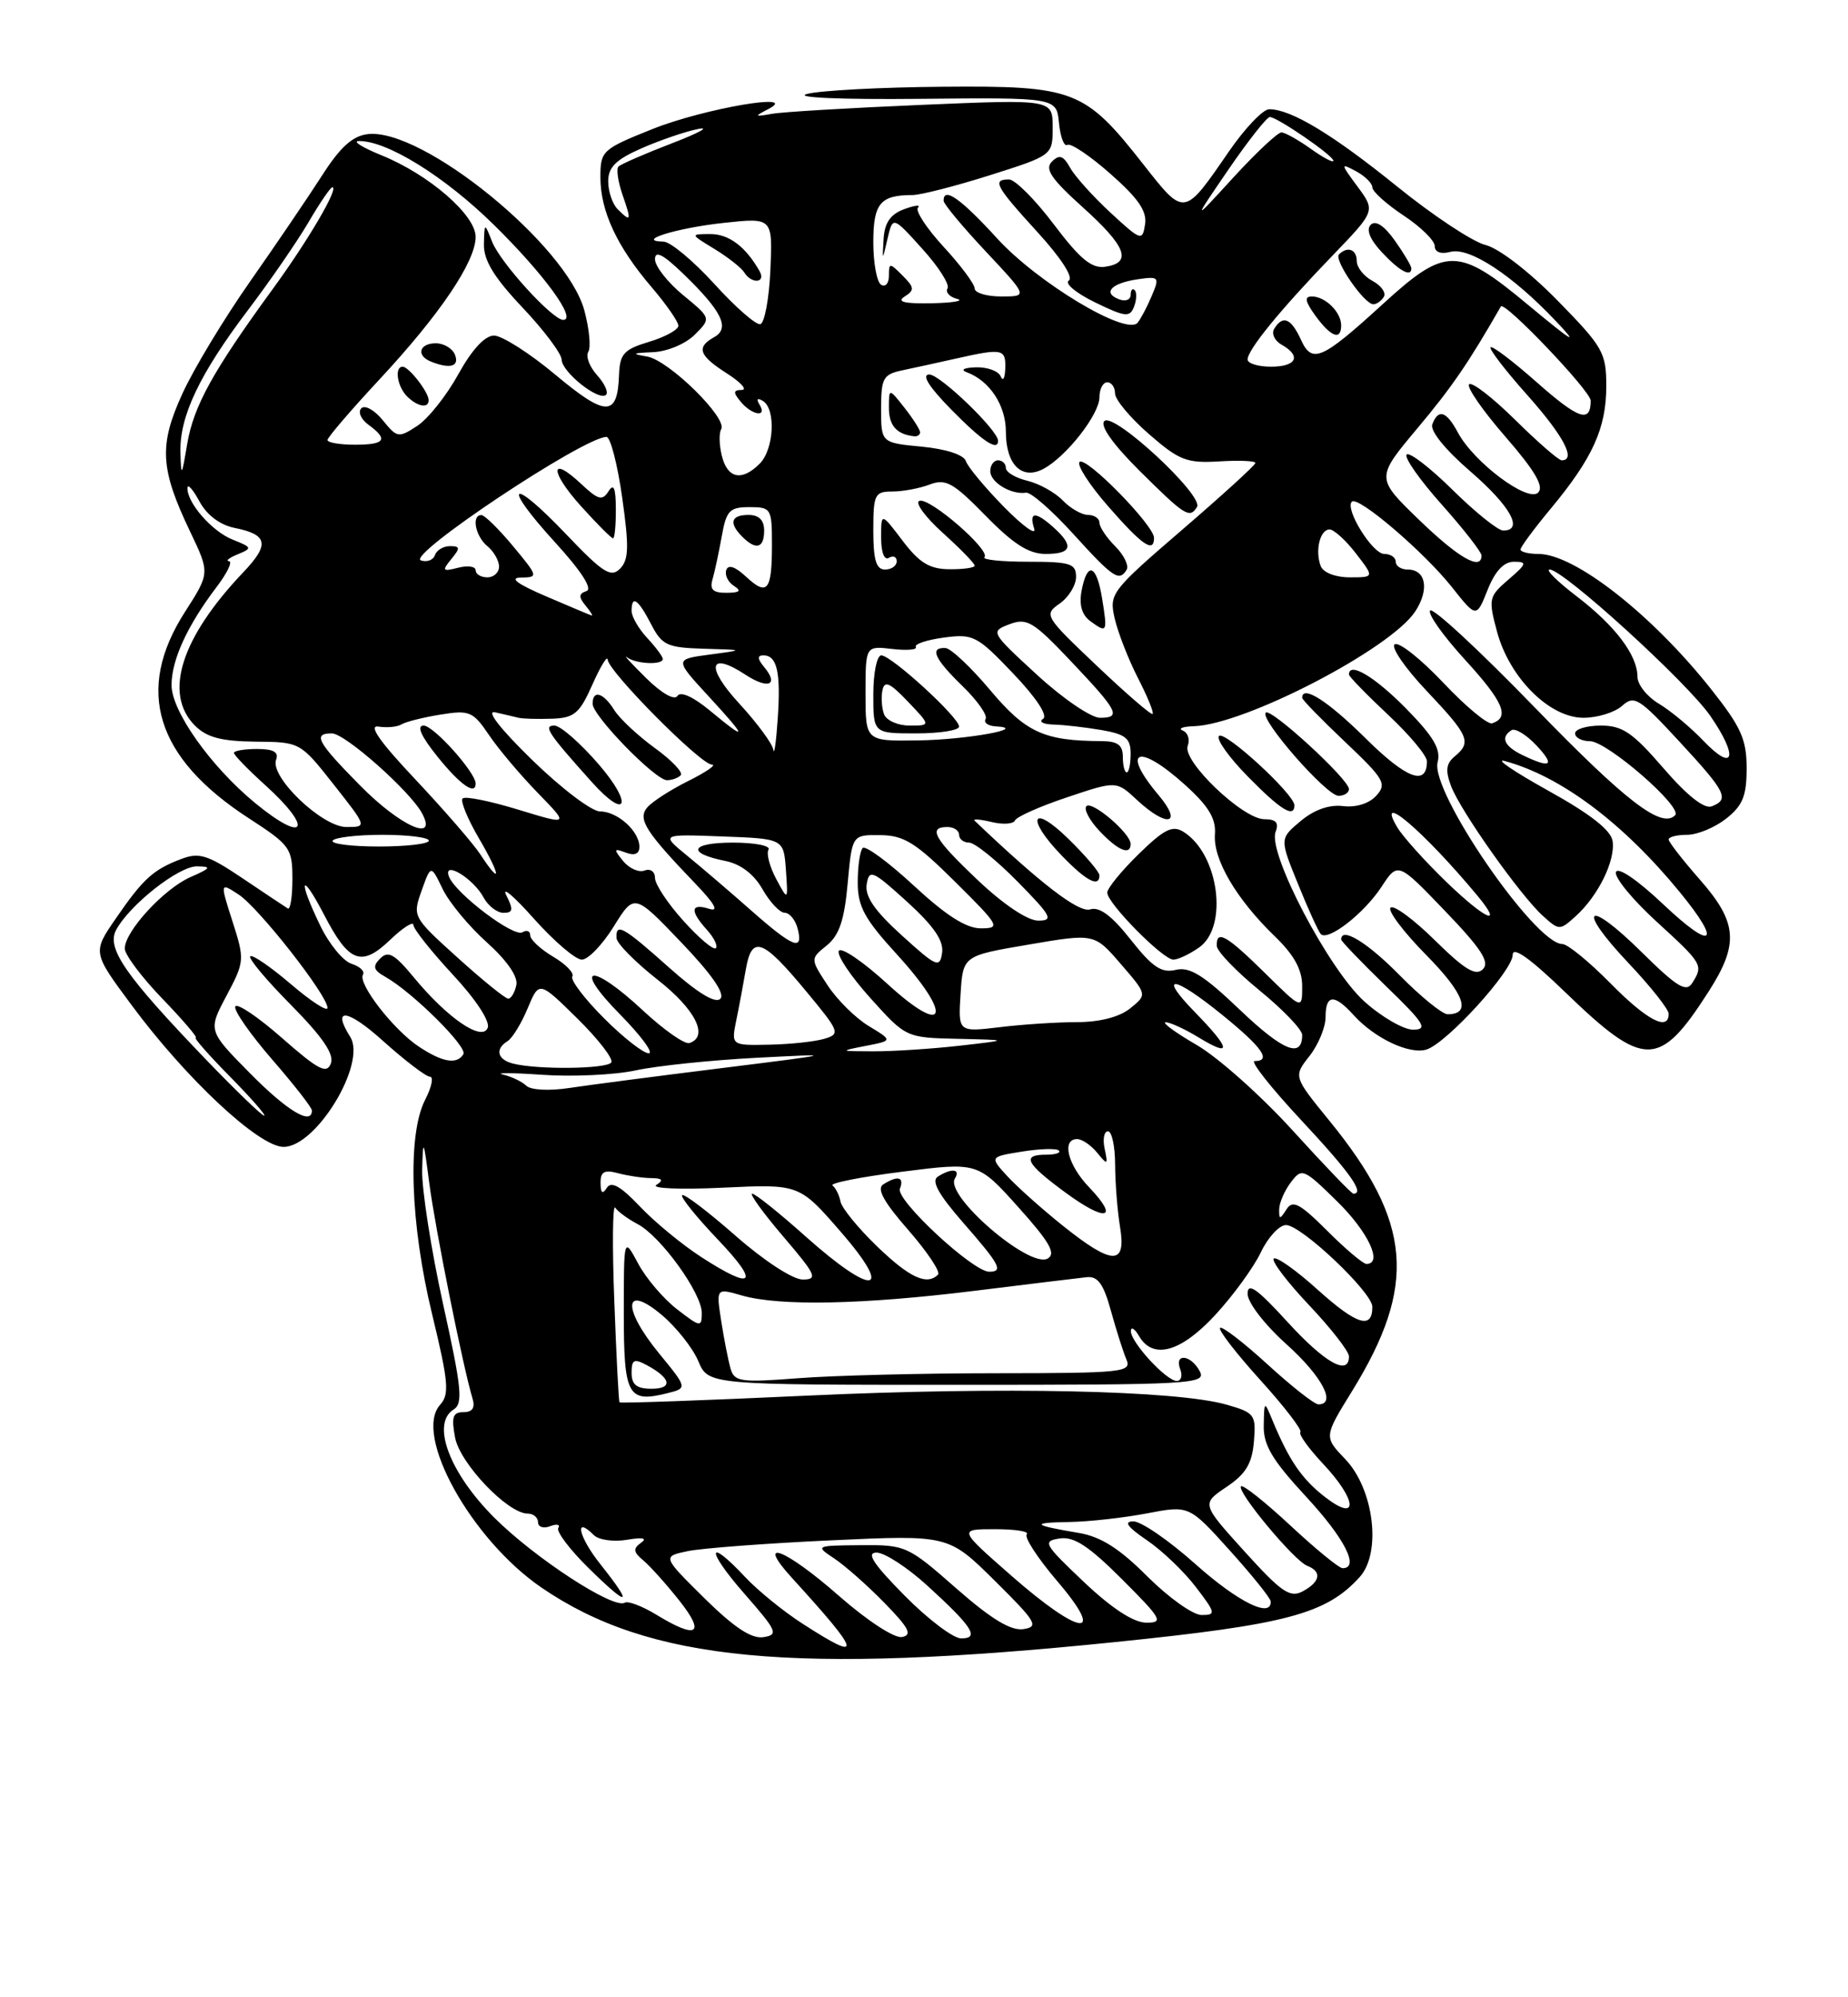 <?xml version="1.0" encoding="UTF-8" standalone="no"?>
<!DOCTYPE svg PUBLIC "-//W3C//DTD SVG 1.1//EN" "http://www.w3.org/Graphics/SVG/1.1/DTD/svg11.dtd" >
<svg xmlns="http://www.w3.org/2000/svg" xmlns:xlink="http://www.w3.org/1999/xlink" version="1.1" viewBox="0 0 237 256">
 <g >
 <path fill="currentColor"
d=" M 143.00 210.47 C 164.99 208.23 170.09 206.87 174.38 202.13 C 177.20 199.01 176.20 190.87 172.53 187.03 C 169.78 184.16 169.78 184.16 173.40 178.30 C 181.77 164.73 181.10 156.67 170.51 143.67 C 165.87 137.98 165.87 137.98 167.94 135.35 C 169.07 133.91 170.00 131.67 170.00 130.37 C 170.00 127.44 171.11 127.36 173.59 130.10 C 176.29 133.09 180.78 135.20 182.95 134.52 C 185.56 133.69 194.00 124.42 194.00 122.38 C 194.00 121.24 196.27 122.86 200.75 127.19 C 210.89 136.98 212.80 136.97 219.15 127.05 C 223.04 120.98 222.82 118.22 218.00 112.74 C 215.80 110.24 214.00 107.92 214.00 107.60 C 214.00 107.27 215.06 107.00 216.37 107.00 C 217.67 107.00 219.92 106.07 221.37 104.93 C 223.50 103.25 224.00 102.02 224.00 98.47 C 224.00 94.76 223.29 93.18 219.41 88.29 C 211.82 78.73 201.94 71.00 197.30 71.00 C 196.04 71.00 195.00 70.74 195.00 70.43 C 195.00 70.12 196.75 67.75 198.89 65.18 C 204.26 58.72 206.00 54.87 206.00 49.50 C 206.00 45.20 205.59 44.48 199.75 38.52 C 196.13 34.83 192.24 31.83 190.51 31.40 C 188.87 31.00 183.77 27.62 179.17 23.90 C 170.92 17.23 165.57 14.00 162.77 14.00 C 161.98 14.00 159.64 16.45 157.58 19.45 C 151.82 27.82 151.92 27.80 146.64 21.08 C 139.11 11.49 137.79 10.98 120.88 11.12 C 112.97 11.18 105.15 11.60 103.50 12.04 C 101.74 12.51 107.71 12.77 118.00 12.67 C 135.50 12.50 135.50 12.50 135.81 15.77 C 135.99 17.57 136.47 18.83 136.89 18.57 C 137.32 18.31 139.81 19.98 142.43 22.30 C 145.98 25.42 147.12 27.08 146.85 28.76 C 146.51 30.93 146.33 30.87 142.42 27.26 C 140.18 25.19 137.85 22.60 137.24 21.50 C 136.37 19.94 135.86 19.76 134.91 20.71 C 133.95 21.65 134.80 22.91 138.84 26.55 C 144.45 31.59 145.24 33.68 141.75 34.19 C 140.00 34.44 138.53 33.23 135.15 28.76 C 132.76 25.59 130.17 23.00 129.40 23.00 C 127.20 23.00 127.66 23.85 133.06 29.76 C 136.06 33.04 137.70 35.57 137.07 35.96 C 136.49 36.31 138.00 37.57 140.42 38.75 C 144.33 40.65 144.90 40.71 145.44 39.30 C 145.77 38.43 145.81 37.48 145.52 37.19 C 145.24 36.90 145.00 37.18 145.00 37.80 C 145.00 38.43 144.33 38.68 143.51 38.36 C 141.36 37.54 142.51 36.30 145.88 35.80 C 148.65 35.40 148.74 35.49 147.70 37.94 C 147.11 39.35 146.29 40.89 145.89 41.37 C 144.46 43.07 133.08 36.25 127.90 30.58 C 123.20 25.43 120.97 23.87 121.02 25.75 C 121.03 26.16 123.47 29.09 126.44 32.25 C 131.83 38.00 131.83 38.00 128.41 38.00 C 126.54 38.00 125.00 37.54 125.00 36.98 C 125.00 36.42 123.21 34.01 121.01 31.63 C 118.82 29.25 117.34 26.99 117.73 26.61 C 118.11 26.22 117.32 26.31 115.96 26.81 C 114.20 27.46 113.45 28.53 113.32 30.61 C 113.15 33.50 113.15 33.50 113.82 30.60 C 114.50 27.70 114.50 27.70 118.28 31.89 C 120.37 34.19 121.82 36.48 121.52 36.96 C 121.22 37.45 121.77 38.06 122.74 38.31 C 123.71 38.56 122.25 38.81 119.50 38.87 C 115.99 38.94 114.95 38.69 116.00 38.02 C 117.31 37.19 117.28 36.85 115.75 35.32 C 114.08 33.65 114.00 33.66 114.00 35.34 C 114.00 36.32 113.55 36.84 113.00 36.50 C 112.45 36.16 112.00 33.71 112.00 31.05 C 112.00 26.07 112.89 25.00 117.03 25.00 C 118.06 25.00 122.52 23.86 126.95 22.46 C 135.00 19.91 135.00 19.91 135.00 16.32 C 135.00 12.73 135.00 12.73 118.25 13.44 C 109.04 13.83 100.38 14.34 99.00 14.59 C 96.74 14.99 96.69 14.93 98.50 14.00 C 102.85 11.75 90.24 13.91 83.68 16.54 C 77.23 19.12 77.00 19.33 77.00 22.71 C 77.00 27.06 79.12 31.61 83.56 36.80 C 85.45 39.01 87.00 41.24 87.00 41.75 C 87.00 42.26 85.31 43.19 83.25 43.81 C 80.01 44.78 79.49 45.36 79.39 48.03 C 79.20 53.46 77.73 53.46 71.25 48.05 C 67.93 45.27 64.37 43.01 63.35 43.01 C 62.17 43.02 60.51 44.83 58.77 47.98 C 57.27 50.70 54.91 53.67 53.52 54.58 C 51.11 56.16 50.92 56.12 49.09 53.86 C 48.03 52.56 46.80 51.87 46.34 52.33 C 45.88 52.79 46.29 53.74 47.25 54.44 C 49.85 56.34 49.40 57.00 45.50 57.00 C 43.58 57.00 42.00 56.73 42.00 56.40 C 42.00 56.07 44.99 52.58 48.65 48.65 C 56.43 40.30 61.00 33.52 61.00 30.36 C 61.00 27.56 55.01 22.37 48.94 19.91 C 46.50 18.92 45.17 18.10 46.00 18.08 C 49.58 18.00 57.00 22.59 63.32 28.80 C 69.76 35.12 74.05 41.00 72.23 41.00 C 70.85 41.00 64.17 33.67 63.12 31.00 C 62.13 28.50 62.13 28.50 62.06 31.31 C 62.02 33.36 63.35 35.55 67.00 39.41 C 69.75 42.31 72.01 45.32 72.03 46.10 C 72.07 47.71 76.84 51.49 77.73 50.60 C 78.05 50.28 77.53 49.14 76.56 48.07 C 75.60 47.00 75.09 45.66 75.45 45.09 C 75.80 44.51 75.57 42.13 74.94 39.79 C 72.69 31.43 54.20 16.38 47.17 17.19 C 45.22 17.42 43.63 18.85 41.30 22.50 C 39.53 25.25 35.37 31.38 32.05 36.11 C 28.73 40.85 24.83 47.30 23.39 50.46 C 20.36 57.08 20.53 60.09 24.39 68.15 C 26.92 73.45 26.92 73.45 23.71 78.45 C 17.28 88.47 19.96 97.12 31.88 104.86 C 37.22 108.32 37.50 108.71 37.50 112.66 C 37.50 114.94 37.23 116.65 36.91 116.44 C 36.58 116.24 33.97 114.50 31.12 112.58 C 26.63 109.56 25.55 109.22 23.24 110.10 C 19.63 111.47 18.35 112.64 14.85 117.73 C 11.86 122.07 11.86 122.07 16.87 128.82 C 23.91 138.32 33.22 147.00 36.37 147.00 C 40.57 147.00 47.06 136.28 44.91 132.89 C 42.49 129.06 44.56 129.31 49.11 133.41 C 51.92 135.93 54.63 138.00 55.13 138.00 C 55.64 138.00 55.36 139.33 54.53 140.95 C 52.23 145.39 52.60 156.85 55.43 168.50 C 57.52 177.14 57.66 178.71 56.44 180.06 C 52.98 183.90 60.43 197.32 69.45 203.49 C 83.26 212.94 101.66 214.69 143.00 210.47 Z  M 54.97 51.25 C 54.92 50.20 52.42 47.00 51.64 47.00 C 50.56 47.00 50.93 49.53 52.20 50.80 C 53.55 52.15 55.02 52.39 54.97 51.25 Z  M 58.36 45.50 C 58.05 44.67 56.93 44.00 55.89 44.00 C 53.77 44.00 53.33 45.56 55.25 46.34 C 57.69 47.32 58.93 46.99 58.36 45.50 Z  M 102.95 208.13 C 100.50 206.56 97.18 203.86 95.56 202.13 C 90.63 196.87 90.54 198.65 95.45 204.25 C 99.67 209.07 99.88 209.53 97.90 209.84 C 96.37 210.07 94.15 208.60 90.33 204.84 C 84.93 199.50 84.93 199.50 88.21 198.81 C 90.02 198.44 98.28 197.81 106.57 197.43 C 121.63 196.73 121.63 196.73 127.57 202.60 C 132.92 207.90 133.28 208.50 131.24 208.81 C 129.63 209.04 127.12 207.52 122.62 203.57 C 116.43 198.13 116.14 198.00 110.39 198.05 C 104.56 198.10 104.53 198.12 107.00 199.76 C 108.38 200.68 111.28 203.24 113.44 205.46 C 116.58 208.67 117.04 209.56 115.68 209.82 C 114.72 210.01 111.24 207.74 107.63 204.58 C 100.69 198.48 96.76 196.97 101.57 202.25 C 110.52 212.05 110.78 213.18 102.95 208.13 Z  M 116.00 204.50 C 111.98 200.43 111.05 199.00 112.42 199.00 C 113.44 199.00 116.35 200.89 118.89 203.20 C 124.71 208.50 125.68 210.00 123.27 210.00 C 122.26 210.00 118.99 207.53 116.00 204.50 Z  M 84.19 206.97 C 82.37 205.86 80.54 205.17 80.13 205.42 C 78.70 206.30 68.58 199.71 63.37 194.50 C 57.65 188.78 55.28 182.49 58.16 180.67 C 59.41 179.89 59.22 177.98 56.82 167.13 C 55.29 160.18 54.09 152.47 54.14 150.00 C 54.25 145.82 54.31 145.94 55.06 151.69 C 55.81 157.45 59.39 175.28 60.60 179.25 C 60.96 180.44 60.59 181.00 59.44 181.00 C 58.07 181.00 57.87 181.62 58.36 184.25 C 58.99 187.58 65.12 194.00 67.67 194.00 C 68.40 194.00 69.00 194.50 69.00 195.11 C 69.00 195.72 69.70 195.95 70.55 195.62 C 71.41 195.29 71.88 195.39 71.60 195.85 C 71.32 196.30 73.09 198.64 75.54 201.04 C 80.71 206.11 81.29 205.89 76.99 200.48 C 74.20 196.98 73.58 194.18 76.16 196.76 C 76.78 197.38 78.69 197.65 80.40 197.36 C 82.44 197.01 83.06 197.15 82.20 197.75 C 81.16 198.49 81.22 198.94 82.49 199.99 C 83.36 200.72 85.45 203.04 87.12 205.15 C 90.53 209.45 89.40 210.15 84.19 206.97 Z  M 129.70 201.96 C 122.90 196.00 122.90 196.00 127.62 196.00 C 130.21 196.00 132.04 196.29 131.68 196.66 C 131.32 197.02 133.08 199.72 135.59 202.66 C 141.98 210.14 138.58 209.74 129.70 201.96 Z  M 139.00 202.76 C 133.86 197.89 133.66 197.53 135.90 197.19 C 137.73 196.91 139.62 198.15 143.89 202.41 C 149.00 207.52 149.27 208.00 146.99 207.98 C 145.37 207.97 142.57 206.14 139.00 202.76 Z  M 147.16 202.07 C 143.57 198.47 141.18 196.96 138.36 196.48 C 132.39 195.48 132.11 195.16 137.11 195.08 C 139.65 195.04 144.15 194.54 147.11 193.97 C 152.50 192.94 152.50 192.94 157.71 198.72 C 160.58 201.90 162.94 204.84 162.96 205.25 C 163.08 207.47 158.77 205.34 153.34 200.50 C 149.95 197.47 146.36 195.00 145.36 195.00 C 144.07 195.00 144.58 195.71 147.08 197.41 C 149.03 198.73 151.85 201.43 153.36 203.41 C 155.92 206.76 155.97 207.00 154.10 207.00 C 153.00 207.00 149.88 204.78 147.16 202.07 Z  M 159.62 198.87 C 154.08 192.75 154.08 192.75 157.29 190.59 C 159.77 188.93 160.57 187.60 160.81 184.78 C 161.10 181.32 160.91 181.07 157.31 180.04 C 150.86 178.20 128.64 177.72 103.58 178.88 C 90.42 179.49 79.56 179.88 79.45 179.74 C 79.34 179.61 79.04 173.73 78.78 166.69 C 78.51 159.64 78.57 154.28 78.90 154.79 C 79.23 155.29 80.53 156.24 81.78 156.90 C 84.74 158.46 90.00 165.74 90.00 168.28 C 90.00 170.15 89.83 170.13 86.84 167.82 C 85.09 166.47 82.84 163.84 81.84 161.95 C 80.00 158.53 80.00 158.53 80.00 168.30 C 80.00 178.91 80.51 179.84 85.59 178.57 C 88.17 177.92 88.17 177.92 84.51 173.45 C 79.75 167.64 79.99 164.44 84.88 168.55 C 86.74 170.12 88.84 172.77 89.55 174.45 C 90.83 177.50 90.83 177.50 122.82 177.50 C 152.97 177.50 154.75 177.40 153.86 175.75 C 152.73 173.62 150.56 173.40 151.36 175.50 C 151.68 176.32 151.48 177.00 150.92 177.00 C 149.58 177.00 144.99 172.02 145.03 170.60 C 145.05 170.00 145.52 170.29 146.08 171.25 C 147.87 174.32 151.46 173.31 155.88 168.51 C 158.16 166.04 160.78 162.44 161.70 160.51 C 162.62 158.58 164.07 157.01 164.94 157.02 C 166.92 157.05 176.00 165.65 176.00 167.50 C 176.00 170.43 174.02 169.82 169.06 165.37 C 166.24 162.82 163.67 161.00 163.35 161.32 C 163.04 161.63 165.08 164.32 167.89 167.29 C 170.70 170.26 173.00 173.21 173.00 173.85 C 173.00 176.42 169.92 174.70 165.10 169.42 C 161.22 165.17 160.00 164.31 160.00 165.83 C 160.00 166.95 162.18 169.78 165.00 172.31 C 169.53 176.38 171.45 180.00 169.08 180.00 C 168.57 180.00 165.63 177.69 162.55 174.87 C 159.46 172.05 156.72 169.94 156.47 170.20 C 156.21 170.45 158.53 173.46 161.62 176.87 C 164.72 180.29 167.03 183.30 166.77 183.56 C 166.51 183.82 167.81 185.63 169.65 187.59 C 174.07 192.28 174.27 195.24 169.93 191.88 C 166.95 189.57 165.32 187.19 163.17 182.00 C 162.15 179.53 162.13 179.54 162.07 182.69 C 162.01 185.22 163.14 187.12 167.50 191.83 C 172.45 197.17 174.40 201.00 172.18 201.00 C 171.73 201.00 168.72 198.54 165.49 195.53 C 162.25 192.52 159.41 190.26 159.16 190.50 C 158.54 191.12 165.97 200.05 167.64 200.69 C 169.56 201.43 169.33 202.75 167.08 203.96 C 165.44 204.84 164.35 204.09 159.62 198.87 Z  M 81.00 175.96 C 81.00 174.26 81.31 174.10 82.94 174.97 C 86.06 176.64 86.34 178.00 83.56 178.00 C 81.65 178.00 81.00 177.48 81.00 175.96 Z  M 93.68 175.39 C 93.39 174.35 92.85 171.61 92.49 169.30 C 91.84 165.09 91.84 165.09 95.16 166.05 C 99.99 167.43 110.66 167.22 124.96 165.45 C 131.86 164.60 138.34 163.81 139.37 163.70 C 140.79 163.55 141.53 164.57 142.47 168.00 C 143.15 170.47 144.05 173.29 144.46 174.25 C 145.16 175.88 144.01 176.00 127.86 176.01 C 118.31 176.01 106.84 176.30 102.36 176.65 C 94.94 177.22 94.18 177.11 93.68 175.39 Z  M 89.95 161.13 C 87.50 159.55 83.95 156.63 82.06 154.63 C 79.59 152.03 78.39 151.36 77.82 152.25 C 77.27 153.12 77.03 152.94 77.02 151.63 C 77.00 150.18 77.50 149.90 79.25 150.37 C 80.49 150.70 82.40 150.99 83.50 151.00 C 84.96 151.02 85.14 151.26 84.18 151.87 C 83.45 152.33 87.24 152.49 92.68 152.23 C 102.50 151.76 102.50 151.76 107.82 157.88 C 114.76 165.87 112.03 166.25 103.34 158.50 C 99.95 155.47 96.86 153.00 96.47 153.00 C 96.08 153.00 97.87 155.47 100.46 158.50 C 104.67 163.43 104.93 164.00 102.94 164.00 C 101.67 164.00 97.98 161.59 94.32 158.38 C 90.79 155.28 87.72 152.95 87.48 153.19 C 87.24 153.42 89.28 155.95 92.00 158.81 C 97.51 164.58 96.70 165.49 89.95 161.13 Z  M 112.48 159.75 C 110.05 157.41 107.94 154.82 107.79 154.00 C 107.63 153.18 107.17 152.25 106.77 151.95 C 106.36 151.65 110.39 150.85 115.72 150.18 C 125.41 148.95 125.41 148.95 130.60 154.73 C 134.62 159.21 135.46 160.68 134.36 161.31 C 132.05 162.64 121.12 153.23 122.46 151.06 C 123.23 149.82 122.04 149.69 120.27 150.81 C 119.40 151.36 120.35 153.08 123.52 156.71 C 128.23 162.09 128.72 163.00 126.86 163.00 C 124.77 163.00 114.86 153.80 115.41 152.37 C 116.00 150.85 115.14 150.62 113.27 151.81 C 112.40 152.36 113.34 154.07 116.49 157.66 C 118.93 160.46 120.64 163.02 120.30 163.37 C 118.87 164.80 116.65 163.77 112.48 159.75 Z  M 170.21 157.75 C 166.69 154.24 165.78 153.76 164.99 155.00 C 164.14 156.33 164.03 156.33 164.05 155.00 C 164.06 154.18 164.73 152.62 165.54 151.55 C 166.96 149.67 167.17 149.75 171.51 154.01 C 175.48 157.91 177.39 162.00 175.24 162.00 C 174.81 162.00 172.55 160.09 170.21 157.75 Z  M 136.34 157.13 C 133.68 155.01 130.47 152.14 129.20 150.77 C 126.91 148.27 126.91 148.27 131.09 147.60 C 133.39 147.23 135.51 147.17 135.80 147.47 C 136.09 147.76 135.36 148.00 134.17 148.00 C 130.98 148.00 131.54 149.11 136.62 152.84 C 141.84 156.68 143.62 156.30 139.68 152.18 C 136.93 149.32 136.11 146.00 138.14 146.00 C 138.77 146.00 139.93 146.79 140.71 147.75 C 142.04 149.37 142.11 149.34 141.67 147.25 C 141.40 146.01 141.60 145.00 142.09 145.00 C 142.59 145.00 143.00 146.91 143.01 149.25 C 143.02 151.59 143.30 155.19 143.64 157.25 C 144.47 162.23 142.68 162.20 136.34 157.13 Z  M 165.82 144.94 C 161.80 140.51 156.26 135.57 153.51 133.96 C 150.75 132.36 148.95 131.04 149.50 131.03 C 150.05 131.02 151.96 131.90 153.75 132.99 C 158.02 135.59 157.86 134.47 153.30 129.79 C 148.36 124.74 150.46 124.96 156.87 130.18 C 161.90 134.27 163.10 136.00 160.90 136.00 C 160.30 136.00 163.00 139.42 166.90 143.60 C 173.14 150.28 175.07 153.00 173.57 153.00 C 173.33 153.00 169.85 149.37 165.82 144.94 Z  M 26.36 135.75 C 16.05 125.02 13.64 121.55 14.89 119.20 C 16.63 115.96 22.94 111.00 25.28 111.04 C 27.18 111.07 27.05 111.27 24.45 112.41 C 21.06 113.88 16.00 119.37 16.00 121.58 C 16.00 122.36 18.17 125.26 20.82 128.00 C 23.47 130.75 25.39 133.00 25.10 133.00 C 24.81 133.00 26.79 135.25 29.50 138.00 C 32.21 140.75 34.18 143.00 33.88 143.00 C 33.58 143.00 30.20 139.74 26.36 135.75 Z  M 32.05 137.55 C 26.67 132.10 26.67 132.10 29.05 127.62 C 31.37 123.25 31.39 123.01 29.82 118.11 C 28.21 113.09 28.21 113.09 30.61 114.66 C 33.20 116.36 42.00 127.57 42.00 129.18 C 42.00 129.72 39.88 128.34 37.29 126.13 C 34.69 123.91 32.36 122.31 32.09 122.57 C 31.83 122.84 34.19 125.66 37.35 128.84 C 41.38 132.93 42.89 135.13 42.43 136.31 C 41.90 137.70 40.82 137.13 36.15 133.03 C 33.04 130.30 30.35 128.50 30.17 129.02 C 29.99 129.55 32.13 132.60 34.92 135.82 C 37.71 139.03 40.00 141.96 40.00 142.33 C 40.00 144.30 36.83 142.39 32.05 137.55 Z  M 67.50 139.16 C 66.95 138.63 65.60 137.99 64.50 137.73 C 63.40 137.48 65.67 137.49 69.54 137.76 C 73.41 138.03 78.82 137.78 81.55 137.19 C 84.28 136.60 91.24 135.88 97.01 135.58 C 107.43 135.04 107.40 135.05 92.50 136.91 C 84.25 137.93 75.47 139.08 73.00 139.45 C 70.44 139.84 68.07 139.72 67.50 139.16 Z  M 65.75 136.31 C 63.77 135.79 63.46 134.45 65.10 133.44 C 65.71 133.06 66.87 131.17 67.67 129.24 C 69.14 125.72 69.14 125.72 74.03 130.53 C 76.71 133.17 78.68 135.71 78.40 136.17 C 77.87 137.02 68.87 137.13 65.75 136.31 Z  M 53.73 134.16 C 50.49 132.03 45.85 126.05 46.55 124.92 C 46.81 124.49 46.15 123.87 45.08 123.53 C 44.01 123.19 42.20 120.99 41.07 118.64 C 38.15 112.61 38.58 111.51 41.59 117.30 C 44.76 123.40 46.36 123.99 50.06 120.44 C 51.68 118.89 53.01 118.05 53.02 118.56 C 53.03 119.08 55.30 121.93 58.06 124.91 C 61.00 128.06 62.87 130.90 62.55 131.73 C 61.85 133.56 57.40 130.52 53.05 125.25 C 50.60 122.28 49.78 121.82 48.76 122.85 C 47.74 123.88 47.88 124.34 49.44 125.22 C 52.89 127.16 59.99 134.20 59.43 135.12 C 58.59 136.47 56.77 136.17 53.73 134.16 Z  M 77.43 130.48 C 74.94 127.99 73.13 125.60 73.40 125.16 C 73.67 124.73 72.57 123.58 70.95 122.63 C 69.33 121.67 68.00 120.44 68.00 119.88 C 68.00 119.33 67.55 119.16 67.01 119.49 C 65.89 120.19 58.42 114.52 57.58 112.36 C 56.75 110.20 60.70 112.57 62.01 115.02 C 62.59 116.11 63.75 117.00 64.57 117.00 C 65.80 117.00 65.86 116.59 64.93 114.75 C 64.30 113.51 65.90 114.86 68.47 117.75 C 71.05 120.64 73.81 123.00 74.62 123.00 C 75.42 123.00 77.26 121.09 78.71 118.75 C 81.35 114.50 81.35 114.50 87.35 120.77 C 91.27 124.86 93.02 127.38 92.38 128.02 C 91.74 128.66 89.45 127.26 85.79 124.00 C 79.89 118.74 78.95 118.22 79.07 120.25 C 79.12 120.94 81.48 123.33 84.32 125.56 C 89.19 129.37 90.94 132.85 88.42 133.69 C 87.82 133.89 85.15 132.02 82.47 129.53 C 75.78 123.29 73.28 123.69 79.50 130.00 C 82.21 132.75 83.87 135.00 83.19 135.00 C 82.50 135.00 79.91 132.97 77.43 130.48 Z  M 111.00 134.06 C 114.50 133.38 114.50 133.38 111.43 131.52 C 109.73 130.50 107.35 128.14 106.13 126.28 C 103.91 122.89 103.91 122.89 106.03 121.18 C 107.63 119.88 108.29 117.93 108.71 113.23 C 109.28 107.00 109.28 107.00 112.89 107.04 C 115.94 107.07 117.43 108.00 122.50 113.03 C 128.20 118.68 128.36 118.98 125.81 118.99 C 123.92 119.00 121.34 117.35 117.20 113.52 C 113.95 110.51 111.00 108.34 110.64 108.69 C 110.29 109.04 110.00 111.02 110.00 113.09 C 110.00 116.20 110.86 117.78 115.08 122.39 C 122.28 130.28 121.36 133.02 113.83 126.13 C 110.71 123.27 107.90 121.36 107.58 121.87 C 107.27 122.38 109.07 125.09 111.60 127.90 C 116.19 133.00 116.19 133.00 122.84 133.15 C 129.50 133.30 129.50 133.30 123.00 134.04 C 119.42 134.44 114.47 134.76 112.00 134.75 C 107.64 134.74 107.61 134.72 111.00 134.06 Z  M 159.03 129.45 C 154.36 124.99 152.58 123.88 150.79 124.31 C 148.96 124.75 147.80 123.97 145.01 120.44 C 142.59 117.37 141.00 116.18 139.81 116.56 C 138.35 117.02 133.47 113.27 125.00 105.20 C 124.72 104.93 125.70 105.01 127.17 105.36 C 128.63 105.71 129.98 105.62 130.17 105.16 C 130.35 104.70 133.35 103.36 136.83 102.20 C 143.17 100.07 143.17 100.07 145.82 102.54 C 149.70 106.14 151.75 105.68 148.59 101.92 C 143.65 96.06 145.97 95.17 152.00 100.62 C 155.00 103.33 155.96 104.92 155.81 106.93 C 155.56 110.14 158.54 115.21 163.43 119.95 C 165.97 122.40 167.00 124.26 167.00 126.41 C 167.00 129.42 167.00 129.42 162.22 124.71 C 157.27 119.84 155.97 119.11 156.05 121.25 C 156.08 121.94 158.55 124.51 161.55 126.96 C 164.55 129.41 167.00 131.97 167.00 132.65 C 167.00 135.70 164.55 134.71 159.03 129.45 Z  M 153.78 121.44 C 157.57 118.79 156.31 109.45 151.78 106.62 C 150.37 105.74 149.32 106.26 146.03 109.47 C 143.81 111.64 142.00 113.86 142.00 114.41 C 142.00 115.77 149.14 123.00 150.48 123.00 C 151.07 123.00 152.56 122.30 153.78 121.44 Z  M 141.00 112.20 C 141.00 111.76 139.20 109.65 137.00 107.50 C 132.26 102.87 131.52 104.88 136.20 109.70 C 139.32 112.93 141.00 113.80 141.00 112.20 Z  M 145.00 108.17 C 145.00 106.82 140.06 102.60 139.33 103.33 C 138.96 103.70 139.71 105.13 141.00 106.50 C 143.37 109.02 145.00 109.70 145.00 108.17 Z  M 94.43 130.75 C 94.80 128.96 95.35 126.01 95.66 124.20 C 96.42 119.82 97.82 120.34 103.34 127.00 C 107.71 132.26 107.81 132.53 105.70 133.15 C 104.49 133.51 101.31 133.85 98.64 133.90 C 93.77 134.00 93.77 134.00 94.43 130.75 Z  M 123.19 127.40 C 123.50 122.50 123.50 122.50 131.92 121.07 C 140.35 119.63 140.35 119.63 143.74 123.56 C 147.13 127.48 147.13 127.48 144.95 129.24 C 143.58 130.35 141.07 131.00 138.14 131.01 C 135.59 131.01 131.11 131.30 128.19 131.66 C 122.88 132.29 122.88 132.29 123.19 127.40 Z  M 174.95 128.34 C 170.37 124.19 162.56 109.30 163.59 106.63 C 164.04 105.45 163.65 105.00 162.15 105.00 C 159.39 105.00 151.58 97.53 152.32 95.60 C 152.63 94.79 152.35 93.91 151.69 93.64 C 151.04 93.38 151.68 93.12 153.11 93.08 C 159.64 92.88 178.33 83.19 181.50 78.37 C 183.34 75.56 182.88 73.00 180.53 73.00 C 179.69 73.00 179.00 72.55 179.00 72.00 C 179.00 71.45 178.34 71.00 177.53 71.00 C 176.01 71.00 172.44 65.23 173.37 64.30 C 174.16 63.51 182.64 70.76 186.20 75.25 C 189.34 79.21 189.34 79.21 190.78 75.61 C 191.74 73.19 192.86 72.00 194.16 72.00 C 195.89 72.00 195.81 72.26 193.46 74.28 C 190.92 76.46 190.86 76.76 191.99 80.97 C 193.59 86.89 198.72 92.00 203.07 92.00 C 204.87 92.00 207.10 91.31 208.03 90.47 C 209.58 89.07 210.21 89.46 215.36 95.03 C 221.37 101.52 221.84 102.46 219.52 103.35 C 218.57 103.72 216.37 101.98 213.33 98.46 C 209.39 93.90 208.08 93.00 205.31 93.00 C 203.49 93.00 202.00 93.45 202.00 94.00 C 202.00 94.55 202.86 95.00 203.90 95.00 C 206.10 95.00 215.84 103.46 214.83 104.49 C 213.10 106.25 208.54 102.75 196.80 90.65 C 189.82 83.45 183.80 77.87 183.42 78.25 C 183.04 78.62 185.06 81.48 187.91 84.59 C 192.82 89.96 193.66 91.95 191.36 92.71 C 190.80 92.90 187.98 90.56 185.10 87.51 C 182.22 84.46 179.41 82.24 178.87 82.58 C 178.33 82.91 180.16 85.59 182.94 88.53 C 188.41 94.31 188.76 95.13 186.55 96.96 C 185.45 97.87 185.35 98.78 186.10 100.77 C 187.32 103.97 194.99 114.80 197.88 117.40 C 199.96 119.28 200.04 119.28 202.10 117.41 C 204.97 114.81 207.19 110.29 206.81 107.80 C 206.60 106.40 203.94 104.32 198.50 101.31 C 194.10 98.86 191.62 97.17 193.00 97.55 C 200.17 99.49 208.17 105.49 215.43 114.35 C 220.90 121.02 219.68 121.93 213.32 115.92 C 210.00 112.78 207.48 111.06 207.24 111.78 C 207.02 112.45 209.35 115.29 212.42 118.10 C 218.38 123.55 218.47 123.71 217.02 126.00 C 216.25 127.23 215.06 126.50 210.56 122.06 C 203.49 115.07 202.04 116.23 208.84 123.43 C 211.68 126.43 214.00 129.36 214.00 129.94 C 214.00 132.24 211.20 130.77 206.50 126.00 C 203.79 123.25 201.03 121.00 200.37 121.00 C 196.85 121.00 183.40 101.42 184.37 97.70 C 184.81 96.02 183.85 94.40 180.26 90.75 C 176.27 86.71 173.00 84.77 173.00 86.46 C 173.00 86.71 175.25 89.02 178.00 91.60 C 180.75 94.17 183.00 96.86 183.00 97.58 C 183.00 100.81 180.38 99.83 175.12 94.62 C 170.28 89.83 167.00 87.74 167.00 89.44 C 167.00 89.69 169.48 92.23 172.51 95.10 C 177.52 99.84 177.89 100.47 176.51 101.98 C 175.60 102.99 173.91 103.52 172.25 103.32 C 170.48 103.10 168.54 103.78 166.80 105.24 C 164.10 107.50 164.10 107.50 166.48 113.34 C 167.78 116.56 169.10 119.43 169.39 119.73 C 170.33 120.66 174.92 117.09 177.15 113.70 C 179.27 110.46 179.27 110.46 185.31 116.75 C 189.97 121.60 191.09 123.31 190.17 124.23 C 189.26 125.14 187.85 124.29 184.02 120.52 C 181.28 117.82 178.72 115.94 178.33 116.34 C 177.94 116.73 180.01 119.47 182.93 122.43 C 187.81 127.37 188.76 130.00 185.65 130.00 C 184.98 130.00 182.21 127.75 179.50 125.00 C 175.36 120.79 172.00 118.74 172.00 120.42 C 172.00 120.64 174.59 123.33 177.75 126.40 C 182.66 131.14 183.17 131.96 181.25 131.98 C 180.02 131.99 177.18 130.35 174.95 128.34 Z  M 166.00 103.21 C 166.00 101.80 157.07 93.60 156.33 94.33 C 155.94 94.72 157.60 97.06 160.02 99.52 C 164.24 103.82 166.00 104.91 166.00 103.21 Z  M 173.00 101.14 C 173.00 99.89 162.97 90.69 162.33 91.34 C 161.50 92.16 170.11 102.00 171.66 102.00 C 172.40 102.00 173.00 101.61 173.00 101.14 Z  M 58.69 122.75 C 52.93 117.55 52.89 117.47 54.07 114.16 C 55.26 110.82 55.26 110.82 56.77 113.95 C 57.61 115.68 60.16 118.75 62.44 120.79 C 65.00 123.09 66.45 125.17 66.22 126.25 C 66.02 127.21 65.55 128.00 65.18 128.00 C 64.80 128.00 61.88 125.63 58.69 122.75 Z  M 115.65 119.89 C 112.16 116.73 110.90 114.89 111.15 113.34 C 111.47 111.37 111.89 111.55 116.32 115.57 C 119.76 118.70 121.05 120.58 120.82 122.13 C 120.53 124.12 120.11 123.94 115.65 119.89 Z  M 87.64 118.02 C 85.64 115.81 84.00 113.33 84.00 112.53 C 84.00 111.71 83.40 111.29 82.66 111.58 C 81.92 111.86 80.69 111.31 79.91 110.36 C 78.66 108.82 78.70 108.70 80.25 109.28 C 81.39 109.71 82.00 109.45 82.00 108.54 C 82.00 106.53 79.18 104.00 76.94 104.00 C 75.88 104.00 71.98 101.04 68.26 97.42 C 64.12 93.39 62.28 91.01 63.50 91.30 C 64.60 91.55 65.95 91.86 66.50 92.00 C 67.05 92.13 68.98 92.18 70.79 92.12 C 73.66 92.02 74.33 91.45 75.97 87.75 C 77.01 85.41 77.89 83.97 77.93 84.54 C 78.03 86.08 89.86 98.00 91.29 98.00 C 91.95 98.00 90.61 98.93 88.31 100.08 C 86.01 101.22 83.62 102.76 83.00 103.50 C 81.76 104.99 82.76 106.57 89.18 113.26 C 91.70 115.89 92.25 116.90 90.93 116.48 C 88.56 115.73 88.46 116.75 90.66 119.18 C 91.57 120.19 92.09 121.25 91.80 121.53 C 91.51 121.82 89.64 120.24 87.64 118.02 Z  M 76.81 98.00 C 74.44 95.25 71.87 93.00 71.10 93.00 C 69.63 93.00 70.27 93.97 75.91 100.25 C 80.39 105.24 81.23 103.13 76.81 98.00 Z  M 87.30 99.37 C 87.65 99.02 86.15 97.44 83.97 95.87 C 81.80 94.29 79.45 92.10 78.77 91.00 C 77.37 88.76 76.00 88.37 76.00 90.21 C 76.00 91.75 84.04 100.00 85.54 100.00 C 86.16 100.00 86.95 99.72 87.30 99.37 Z  M 96.36 116.72 C 93.69 114.36 89.98 111.19 88.12 109.67 C 84.74 106.91 84.74 106.91 92.62 107.21 C 100.50 107.50 100.50 107.50 100.79 111.50 C 101.07 115.50 101.07 115.50 99.54 112.65 C 98.70 111.08 98.26 109.39 98.56 108.90 C 98.87 108.40 96.81 108.00 94.00 108.00 C 88.53 108.00 87.97 109.34 93.02 110.35 C 94.99 110.75 96.68 112.03 97.79 113.98 C 98.73 115.63 100.01 116.99 100.63 116.99 C 101.26 117.00 102.00 117.90 102.29 119.00 C 103.07 121.98 101.75 121.47 96.36 116.72 Z  M 125.44 112.85 C 119.81 107.53 118.93 106.00 121.50 106.00 C 122.33 106.00 123.00 106.45 123.00 107.00 C 123.00 107.55 123.58 108.00 124.29 108.00 C 125.00 108.00 127.79 110.25 130.50 113.00 C 134.85 117.42 135.16 118.00 133.15 118.00 C 131.79 118.00 128.71 115.94 125.44 112.85 Z  M 185.49 113.04 C 182.75 110.39 179.92 107.25 179.20 106.05 C 176.30 101.18 182.58 106.52 189.44 114.76 C 192.92 118.94 190.52 117.89 185.49 113.04 Z  M 61.58 109.48 C 60.67 108.10 56.92 103.78 53.25 99.88 C 48.69 95.05 47.19 92.90 48.54 93.13 C 49.62 93.30 50.95 93.18 51.50 92.84 C 52.05 92.51 54.30 91.94 56.50 91.59 C 60.21 90.99 60.66 91.18 62.72 94.22 C 63.94 96.03 66.76 99.36 68.97 101.63 C 73.00 105.77 73.00 105.77 66.45 103.77 C 62.85 102.67 59.64 102.02 59.33 102.34 C 59.01 102.65 59.96 104.95 61.42 107.45 C 64.25 112.28 64.36 113.72 61.58 109.48 Z  M 61.00 100.43 C 61.00 99.01 55.61 93.00 54.33 93.00 C 53.39 93.00 54.00 94.37 56.12 97.00 C 59.01 100.59 61.00 101.99 61.00 100.43 Z  M 42.66 107.75 C 42.91 107.34 45.79 107.00 49.06 107.00 C 52.33 107.00 55.00 107.34 55.00 107.75 C 55.00 108.16 52.12 108.50 48.60 108.50 C 45.08 108.50 42.41 108.16 42.66 107.75 Z  M 32.70 102.91 C 27.00 98.21 22.00 91.15 22.00 87.81 C 22.00 84.58 24.03 80.17 27.77 75.25 C 29.13 73.46 29.85 71.97 29.37 71.93 C 28.89 71.89 29.40 71.49 30.50 71.04 C 32.38 70.27 32.34 70.16 29.85 69.17 C 27.19 68.12 23.97 64.44 24.04 62.53 C 24.06 61.96 24.76 62.75 25.59 64.29 C 26.53 66.02 28.22 67.29 30.07 67.66 C 34.36 68.52 34.61 69.77 31.21 73.34 C 23.20 81.75 20.93 88.93 25.00 93.00 C 26.52 94.52 28.38 95.01 32.75 95.06 C 38.50 95.11 38.50 95.11 42.80 100.56 C 47.09 106.00 47.09 106.00 44.42 106.00 C 41.30 106.00 34.57 99.55 35.41 97.37 C 35.78 96.40 35.07 96.00 32.97 96.00 C 31.34 96.00 30.00 96.23 30.00 96.50 C 30.00 96.78 31.80 98.63 34.00 100.62 C 40.29 106.30 39.18 108.25 32.70 102.91 Z  M 46.22 100.72 C 40.67 95.10 40.07 94.00 42.56 94.00 C 44.25 94.00 52.60 101.40 54.13 104.25 C 56.17 108.06 51.33 105.89 46.22 100.72 Z  M 144.00 97.00 C 144.00 95.49 143.33 95.00 141.25 94.99 C 133.90 94.96 131.56 93.89 127.00 88.47 C 124.53 85.53 121.94 83.09 121.25 83.06 C 119.16 82.96 119.83 84.44 123.46 87.96 C 125.36 89.81 126.69 91.70 126.40 92.16 C 126.12 92.62 126.70 93.04 127.69 93.10 C 132.09 93.34 124.00 94.81 117.75 94.90 C 111.00 95.00 111.00 95.00 111.00 88.89 C 111.00 82.78 111.00 82.78 114.43 83.18 C 116.32 83.40 117.68 83.28 117.45 82.92 C 117.23 82.56 118.84 82.02 121.04 81.72 C 124.82 81.22 125.31 81.47 129.94 86.33 C 132.91 89.44 134.42 91.74 133.77 92.14 C 133.18 92.51 133.77 92.83 135.10 92.87 C 136.42 92.90 139.19 93.22 141.25 93.57 C 144.36 94.11 145.00 94.63 145.00 96.61 C 145.00 97.92 144.78 99.00 144.50 99.00 C 144.22 99.00 144.00 98.10 144.00 97.00 Z  M 123.00 93.13 C 123.00 91.95 114.31 84.00 113.02 84.00 C 112.46 84.00 112.00 86.25 112.00 89.00 C 112.00 94.00 112.00 94.00 117.50 94.00 C 120.53 94.00 123.00 93.61 123.00 93.13 Z  M 195.25 96.78 C 192.90 95.65 192.40 94.49 193.85 93.59 C 194.32 93.30 195.75 94.17 197.03 95.53 C 199.49 98.15 198.92 98.55 195.25 96.78 Z  M 218.48 94.97 C 216.84 93.25 214.26 91.10 212.75 90.20 C 211.24 89.30 210.00 87.75 210.00 86.75 C 210.00 83.98 207.14 80.20 202.19 76.42 C 199.73 74.54 198.17 73.00 198.74 73.00 C 200.50 73.00 216.36 87.44 219.35 91.77 C 222.97 97.01 222.41 99.08 218.48 94.97 Z  M 99.18 96.11 C 99.08 95.35 97.11 92.68 94.81 90.18 C 90.45 85.45 90.91 83.40 95.62 86.49 C 98.51 88.38 99.92 87.82 98.02 85.52 C 97.12 84.44 97.09 84.00 97.91 84.00 C 99.66 84.00 100.15 86.19 99.74 92.12 C 99.54 95.08 99.29 96.88 99.18 96.11 Z  M 91.01 91.05 C 88.89 89.30 87.27 88.57 86.88 89.20 C 86.50 89.81 84.83 88.86 82.82 86.87 C 80.95 85.02 79.86 83.84 80.41 84.25 C 81.55 85.11 85.00 85.27 85.00 84.46 C 85.00 84.16 84.10 82.95 83.00 81.77 C 81.90 80.59 81.00 79.03 81.00 78.31 C 81.00 76.21 81.83 76.78 83.50 80.00 C 84.90 82.71 85.55 83.01 90.28 83.15 C 95.50 83.30 95.50 83.30 91.00 83.90 C 86.50 84.50 86.50 84.50 90.88 89.25 C 95.91 94.71 95.94 95.14 91.01 91.05 Z  M 132.98 86.48 C 127.03 81.01 127.00 80.95 129.46 80.01 C 131.69 79.17 132.50 79.65 137.23 84.63 C 143.42 91.16 143.86 92.00 141.07 92.00 C 139.92 92.00 136.28 89.52 132.98 86.48 Z  M 140.65 85.32 C 133.97 78.99 133.85 78.79 135.90 77.36 C 137.06 76.55 138.00 75.01 138.00 73.94 C 138.00 72.23 137.27 72.00 131.83 72.00 C 128.44 72.00 125.93 71.74 126.25 71.42 C 127.10 70.56 119.25 63.75 117.92 64.19 C 117.29 64.40 118.63 66.24 120.89 68.28 C 123.15 70.32 125.00 72.22 125.00 72.50 C 125.00 72.77 123.54 72.98 121.75 72.96 C 119.21 72.94 117.90 72.14 115.75 69.30 C 113.00 65.68 113.00 65.68 113.00 68.90 C 113.00 70.79 113.41 71.86 114.00 71.50 C 114.55 71.16 115.00 71.36 115.00 71.94 C 115.00 72.52 114.33 73.00 113.50 73.00 C 112.37 73.00 112.00 71.78 112.00 68.00 C 112.00 63.37 112.18 63.00 114.43 63.00 C 115.77 63.00 117.93 62.60 119.24 62.10 C 121.29 61.32 122.25 61.86 126.40 66.10 C 129.96 69.74 131.94 71.00 134.10 71.00 C 137.44 71.00 137.76 70.00 135.17 67.65 C 132.81 65.52 131.92 65.55 132.63 67.75 C 132.95 68.71 131.20 67.46 128.76 64.98 C 126.32 62.49 124.11 59.84 123.87 59.10 C 123.60 58.29 121.33 57.55 118.21 57.25 C 113.00 56.75 113.00 56.75 113.00 52.39 C 113.00 48.45 113.26 47.98 115.75 47.46 C 117.26 47.14 120.39 46.46 122.69 45.94 C 128.57 44.62 129.01 44.71 128.92 47.25 C 128.88 48.49 128.62 48.94 128.34 48.25 C 128.06 47.56 126.63 47.04 125.17 47.08 C 123.61 47.13 123.12 47.39 124.00 47.72 C 126.93 48.81 129.00 51.96 129.00 55.34 C 129.00 59.56 131.05 61.58 133.83 60.09 C 136.76 58.52 141.00 53.11 141.00 50.92 C 141.00 49.87 141.45 49.00 142.00 49.00 C 142.55 49.00 143.00 49.64 143.00 50.43 C 143.00 51.22 144.96 53.56 147.35 55.64 C 151.22 59.01 152.20 59.39 156.35 59.14 C 158.91 58.98 161.00 59.07 161.00 59.34 C 161.00 59.61 156.77 63.46 151.60 67.91 C 142.50 75.74 142.23 76.09 142.95 79.25 C 143.36 81.04 144.69 84.46 145.91 86.85 C 147.14 89.24 148.00 91.33 147.82 91.51 C 147.64 91.68 144.42 88.90 140.65 85.32 Z  M 141.34 76.70 C 140.63 72.34 139.44 71.90 138.71 75.71 C 138.37 77.54 138.74 78.82 139.85 79.63 C 141.99 81.19 142.05 81.07 141.34 76.70 Z  M 144.48 73.04 C 144.80 72.51 144.16 71.16 143.04 70.04 C 141.92 68.92 141.00 67.55 141.00 67.00 C 141.00 66.45 140.34 66.00 139.54 66.00 C 138.74 66.00 137.27 65.16 136.29 64.14 C 135.31 63.12 133.26 61.98 131.75 61.62 C 130.24 61.26 129.00 60.52 129.00 59.98 C 129.00 59.44 128.55 59.00 128.00 59.00 C 127.45 59.00 127.00 59.63 127.00 60.39 C 127.00 61.83 129.68 63.44 131.59 63.15 C 132.19 63.06 134.89 65.41 137.59 68.38 C 142.77 74.08 143.52 74.59 144.48 73.04 Z  M 148.00 68.94 C 148.00 67.33 139.25 58.42 138.45 59.21 C 138.07 59.60 139.72 62.16 142.13 64.91 C 146.49 69.90 148.00 70.94 148.00 68.94 Z  M 153.51 64.98 C 154.41 63.53 142.82 52.78 141.63 53.97 C 141.04 54.56 142.70 56.91 146.09 60.29 C 151.97 66.13 152.57 66.51 153.51 64.98 Z  M 128.00 56.50 C 128.00 55.16 120.56 48.00 119.18 48.00 C 118.14 48.00 119.12 49.57 122.00 52.50 C 125.98 56.55 128.00 57.90 128.00 56.50 Z  M 118.00 55.41 C 118.00 55.08 117.10 53.67 116.00 52.27 C 114.00 49.73 114.00 49.73 114.00 52.28 C 114.00 54.56 115.00 55.68 117.25 55.92 C 117.66 55.96 118.00 55.73 118.00 55.41 Z  M 70.00 76.42 C 66.32 74.84 65.26 74.05 66.81 74.03 C 69.05 74.00 69.03 73.89 65.81 70.02 C 63.99 67.83 62.16 66.03 61.75 66.02 C 60.43 65.99 60.95 68.71 62.50 70.00 C 63.33 70.68 64.00 71.86 64.00 72.62 C 64.00 73.38 63.33 74.00 62.50 74.00 C 61.67 74.00 61.00 73.59 61.00 73.09 C 61.00 72.60 59.99 72.45 58.75 72.77 C 56.75 73.28 56.65 73.16 57.87 71.67 C 59.05 70.24 59.02 70.00 57.71 70.00 C 56.86 70.00 55.99 70.52 55.78 71.15 C 55.57 71.78 54.76 72.09 53.98 71.83 C 52.06 71.19 74.89 56.00 77.78 56.00 C 78.28 56.00 79.19 59.49 79.79 63.75 C 80.69 70.09 80.64 71.75 79.52 72.89 C 78.35 74.08 77.32 73.42 72.59 68.46 C 65.44 60.96 64.23 61.90 71.21 69.54 C 74.57 73.22 76.03 75.49 75.21 75.76 C 74.22 76.09 74.19 76.52 75.08 77.60 C 75.72 78.37 76.08 78.95 75.87 78.89 C 75.67 78.83 73.03 77.72 70.00 76.42 Z  M 78.98 65.25 C 78.97 62.54 78.71 61.91 78.04 62.97 C 77.25 64.22 76.71 64.07 74.56 62.05 C 70.49 58.23 70.48 60.42 74.54 64.91 C 76.57 67.16 78.41 69.00 78.62 69.00 C 78.83 69.00 78.99 67.31 78.98 65.25 Z  M 91.38 74.25 C 91.66 73.29 92.19 70.81 92.56 68.75 C 93.15 65.44 93.56 65.00 96.11 65.00 C 98.90 65.00 99.00 65.17 99.00 69.83 C 99.00 75.74 98.41 76.46 95.66 73.90 C 94.28 72.62 93.39 72.32 93.14 73.07 C 92.93 73.71 93.37 74.62 94.13 75.10 C 95.13 75.74 94.88 75.97 93.18 75.98 C 91.44 76.00 90.99 75.56 91.38 74.25 Z  M 98.00 68.00 C 98.00 66.67 97.33 66.00 96.00 66.00 C 93.73 66.00 93.44 67.04 95.20 68.80 C 96.96 70.56 98.00 70.27 98.00 68.00 Z  M 169.38 72.56 C 168.63 70.60 169.27 67.90 170.50 67.86 C 171.05 67.85 172.57 69.22 173.88 70.92 C 176.26 74.00 176.26 74.00 173.10 74.00 C 171.27 74.00 169.70 73.39 169.38 72.56 Z  M 181.97 66.61 C 176.44 61.26 176.44 61.26 181.79 54.88 C 186.20 49.63 188.36 46.47 192.48 39.28 C 192.92 38.51 204.00 50.12 204.00 51.35 C 204.00 54.28 202.46 53.75 197.03 48.95 C 194.02 46.29 191.38 44.29 191.16 44.51 C 190.94 44.73 193.06 47.49 195.88 50.65 C 200.53 55.87 202.18 59.00 200.28 59.00 C 199.89 59.00 197.20 56.66 194.31 53.81 C 191.41 50.95 188.76 48.90 188.41 49.26 C 188.06 49.61 190.15 52.63 193.06 55.97 C 196.87 60.36 198.04 62.36 197.26 63.14 C 195.95 64.45 189.01 59.26 186.97 55.44 C 185.50 52.69 184.46 52.35 183.69 54.38 C 183.37 55.20 185.33 57.63 188.58 60.43 C 193.72 64.88 195.46 68.00 192.78 68.00 C 192.11 68.00 189.20 65.66 186.31 62.81 C 183.41 59.95 180.76 57.91 180.40 58.26 C 180.05 58.62 182.06 61.49 184.88 64.65 C 187.70 67.81 190.00 70.76 190.00 71.20 C 190.00 73.21 187.05 71.52 181.97 66.61 Z  M 23.14 58.00 C 23.01 53.37 25.58 47.97 31.79 39.76 C 34.60 36.06 38.09 30.99 39.55 28.51 C 41.00 26.03 42.38 24.00 42.62 24.00 C 43.52 24.00 39.57 30.75 35.01 37.00 C 27.30 47.57 24.84 52.02 24.01 56.89 C 23.30 61.11 23.23 61.21 23.14 58.00 Z  M 92.58 58.45 C 92.23 57.05 92.19 55.51 92.49 55.02 C 93.35 53.62 85.78 46.18 83.00 45.70 C 80.93 45.35 81.06 45.25 83.75 45.14 C 85.57 45.06 87.92 44.08 89.10 42.90 C 91.21 40.79 91.21 40.79 87.60 37.82 C 85.62 36.19 84.00 34.12 84.00 33.23 C 84.00 32.07 85.03 32.59 87.58 35.05 C 92.56 39.85 93.66 42.05 91.61 43.20 C 89.25 44.52 89.61 45.56 93.25 47.88 C 95.04 49.03 95.88 49.97 95.13 49.98 C 94.02 50.00 94.00 50.29 95.00 51.50 C 96.46 53.25 98.45 53.54 97.40 51.85 C 96.96 51.13 97.13 50.96 97.85 51.40 C 99.53 52.44 99.26 57.60 97.43 59.43 C 95.14 61.72 93.31 61.35 92.58 58.45 Z  M 160.00 46.08 C 160.00 44.83 164.19 39.70 170.88 32.77 C 176.40 27.04 176.40 27.04 174.11 23.93 C 171.90 20.95 171.89 20.87 173.91 21.95 C 175.06 22.57 176.00 23.50 176.00 24.02 C 176.00 24.54 177.80 26.16 180.00 27.62 C 182.20 29.07 184.00 30.84 184.00 31.54 C 184.00 32.32 184.77 32.61 186.02 32.28 C 188.45 31.65 193.93 35.24 199.53 41.15 C 202.59 44.37 201.78 43.90 196.00 39.10 C 186.96 31.58 185.43 31.58 177.29 39.02 C 169.50 46.13 168.26 46.67 166.84 43.54 C 165.58 40.79 164.52 40.35 163.42 42.13 C 163.03 42.75 163.46 43.68 164.36 44.18 C 166.94 45.63 166.28 47.00 163.00 47.00 C 161.35 47.00 160.00 46.58 160.00 46.08 Z  M 172.00 41.70 C 172.00 40.01 169.97 38.00 168.25 38.00 C 167.25 38.00 167.36 38.62 168.70 40.47 C 170.69 43.20 172.00 43.69 172.00 41.70 Z  M 177.47 38.05 C 177.79 37.53 177.14 36.61 176.03 36.01 C 174.91 35.42 174.00 34.27 174.00 33.46 C 174.00 31.96 172.81 31.52 171.72 32.61 C 171.03 33.30 174.96 39.00 176.13 39.00 C 176.54 39.00 177.15 38.57 177.47 38.05 Z  M 181.00 34.40 C 181.00 34.08 180.04 32.47 178.88 30.83 C 177.52 28.92 176.41 28.19 175.79 28.81 C 175.18 29.42 175.68 30.67 177.17 32.28 C 179.45 34.73 181.00 35.59 181.00 34.40 Z  M 91.60 36.38 C 88.90 33.42 85.98 30.99 85.10 30.97 C 81.37 30.90 86.72 29.23 92.80 28.57 C 99.09 27.89 99.09 27.89 98.80 34.62 C 98.63 38.31 98.05 41.44 97.50 41.55 C 96.95 41.67 94.29 39.35 91.60 36.38 Z  M 97.41 34.75 C 95.62 31.60 93.48 30.00 91.10 30.00 C 88.50 30.01 88.50 30.01 91.64 31.92 C 93.37 32.98 95.08 34.32 95.45 34.92 C 96.39 36.44 98.27 36.28 97.41 34.75 Z  M 79.20 26.80 C 78.54 26.14 78.00 24.54 78.00 23.24 C 78.00 21.43 78.98 20.46 82.25 19.02 C 84.59 17.99 87.85 16.87 89.50 16.54 C 91.15 16.20 89.66 17.03 86.19 18.36 C 82.71 19.70 79.62 21.04 79.32 21.35 C 79.02 21.65 79.25 23.27 79.83 24.95 C 81.01 28.34 80.94 28.54 79.20 26.80 Z  M 157.53 21.75 C 160.07 18.04 162.47 15.00 162.85 15.00 C 163.80 15.00 171.00 19.95 171.00 20.60 C 171.00 20.90 169.69 20.21 168.10 19.07 C 166.50 17.93 164.81 16.99 164.35 16.97 C 163.88 16.96 161.12 19.54 158.20 22.72 C 152.91 28.50 152.91 28.50 157.53 21.75 Z  M 113.38 91.56 C 113.08 90.77 112.98 89.38 113.17 88.48 C 113.43 87.19 114.11 87.49 116.44 89.93 C 119.37 93.00 119.37 93.00 116.66 93.00 C 115.16 93.00 113.69 92.35 113.38 91.56 Z "/>
</g>
</svg>